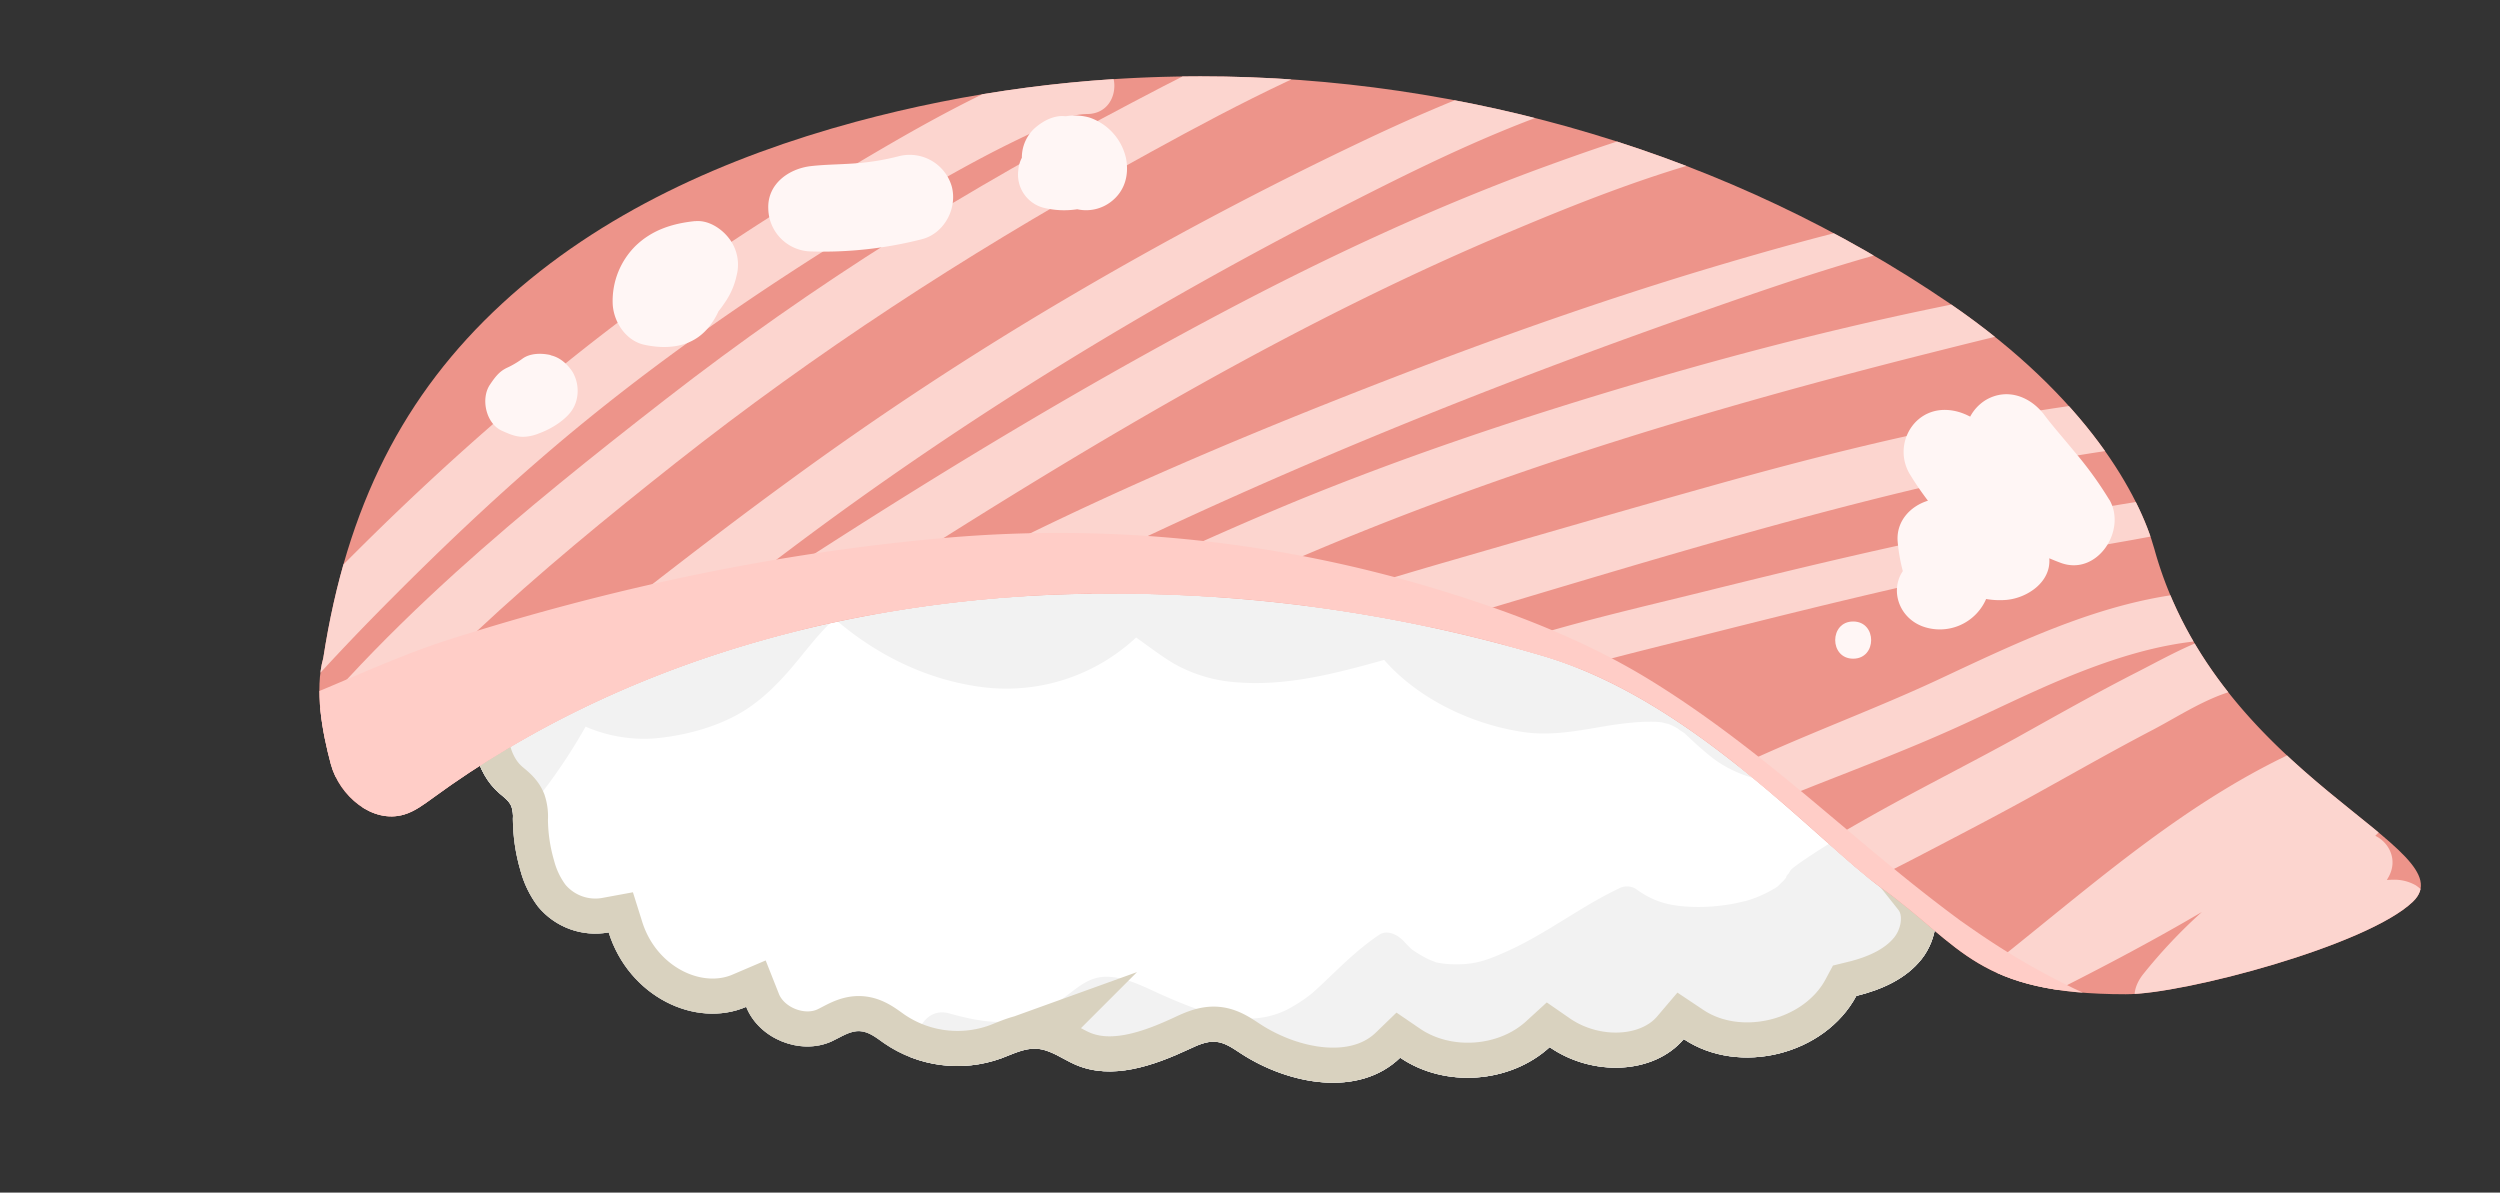 <svg xmlns="http://www.w3.org/2000/svg" xmlns:xlink="http://www.w3.org/1999/xlink" width="892.24" height="425.63" viewBox="0 0 892.24 425.63"><rect x="0" y="0" width="892.24" height="425.63" fill="#333333" stroke="none"/><defs><clipPath id="a" transform="translate(0)"><path d="M398.14,157.87c-30-23.87-78.37-19.78-103.9,8.79a48,48,0,0,0-71.37,27.44c-17.57-4.67-37.7,8.66-40.27,26.66-4.53,9.91-10.65,19.81-12.95,30.94s-.05,23.9,8.51,31.37c1.64,1.42,3.55,2.73,4.37,4.75a11.66,11.66,0,0,1,.52,4.41,66.22,66.22,0,0,0,2.65,18.3,37.46,37.46,0,0,0,6.29,13,26.49,26.49,0,0,0,25.23,9.24c7.19,22.88,30.94,34.34,49.09,26.57,4.5,11.42,19.35,17.41,30.52,12.31,3.29-1.5,6.48-3.86,10.1-3.63,3.25.2,5.94,2.45,8.61,4.32a46.12,46.12,0,0,0,41.76,5.39c4.11-1.53,8.21-3.69,12.58-3.45,5,.28,9.28,3.66,13.89,5.68,13,5.67,27.92.4,40.74-5.59,3-1.4,6.16-2.88,9.46-2.56s6,2.29,8.74,4.07c17.2,11.28,42.25,15.91,57,1.6,15.88,10.84,39.14,9.21,53.35-3.75,15.24,10.55,37.11,9.77,47.86-2.88,19.81,13.23,50.33,5.6,61.58-15.41,8.83-2.17,17.68-6,23.32-13.16S693,324.15,687.33,317c18.47-9.21,26.68-34.61,17.12-52.89a33.2,33.2,0,0,0,1-61.53c-.67-.29-1.78-2.06-3.44-2.69-9.69-19.08-32.86-30-53.8-25.62C632,155.11,600.93,150.68,580,164.55c-15.86-21.56-48-29.21-71.84-17.13-2.46,1.25-4.9,2.69-7.63,3.08-4.94.71-9.58-2.15-14-4.47a75.41,75.41,0,0,0-35.16-8.44c-19.44,0-38.95,7-53.19,20.28" fill="none"/></clipPath><clipPath id="b" transform="translate(0)"><path d="M305.25,43.51C259.2,56,214.27,76,179.17,108.37s-55.42,72.33-63.79,126.48c-3.18,11.38-.37,26.43,2.69,37.85s14.86,21.38,26.17,18c3.8-1.13,7-3.58,10.24-5.91,69.13-50.57,156.25-73.07,241.9-72.94A538.86,538.86,0,0,1,550.9,234.15c53.77,16,97.74,66.27,120.89,83,28.57,20.71,33.89,37.69,86.91,37.69,20.65,0,86.1-17.37,102.42-33,20-19.06-69.54-43.74-92.22-125.85-5.15-18.64-23.57-53.83-73-87.65C617.77,55,523.05,27.25,428.43,27.25A470,470,0,0,0,305.25,43.51" fill="none"/></clipPath><clipPath id="c" transform="translate(0)"><rect y="190.19" width="864" height="235.44" fill="none"/></clipPath></defs><title>toro</title><g clip-path="url(#a)"><path d="M705.48,202.6a33.2,33.2,0,0,1-1,61.53c9.56,18.28,1.34,43.68-17.12,52.89,5.65,7.13,4.17,18.11-1.48,25.24s-14.49,11-23.32,13.16c-11.25,21-41.77,28.64-61.58,15.41-10.75,12.65-32.62,13.43-47.86,2.88-14.21,13-37.47,14.59-53.35,3.75-14.78,14.31-39.83,9.68-57-1.6-2.72-1.78-5.51-3.77-8.74-4.07s-6.47,1.16-9.46,2.56c-12.82,6-27.78,11.25-40.74,5.58-4.61-2-8.86-5.39-13.89-5.67-4.38-.24-8.47,1.92-12.58,3.44a46.09,46.09,0,0,1-41.76-5.38c-2.67-1.87-5.36-4.12-8.62-4.32-3.61-.23-6.8,2.13-10.09,3.63-11.17,5.1-26-.89-30.52-12.31-18.16,7.77-41.9-3.69-49.09-26.57A26.49,26.49,0,0,1,192,323.51a37.46,37.46,0,0,1-6.29-13,66.27,66.27,0,0,1-2.65-18.3,11.66,11.66,0,0,0-.52-4.41c-.82-2-2.73-3.33-4.37-4.75-8.56-7.47-10.81-20.25-8.51-31.37s8.41-21,12.95-30.94c2.57-18,22.69-31.33,40.27-26.66a48,48,0,0,1,71.37-27.44c25.53-28.57,73.94-32.66,103.9-8.79,23.17-21.62,60.31-26.6,88.35-11.84,4.42,2.32,9.06,5.17,14,4.47,2.73-.39,5.17-1.83,7.63-3.08C532,135.34,564.1,143,580,164.55c21-13.87,52-9.45,68.28,9.73,20.94-4.33,44.11,6.55,53.79,25.63,1.67.63,2.78,2.4,3.45,2.69" transform="translate(0)" fill="#fff"/><path d="M705.48,202.6a33.2,33.2,0,0,1-1,61.53c9.56,18.28,1.34,43.68-17.12,52.89,5.65,7.13,4.17,18.11-1.48,25.24s-14.49,11-23.32,13.16c-11.25,21-41.77,28.64-61.58,15.41-10.75,12.65-32.62,13.43-47.86,2.88-14.21,13-37.47,14.59-53.35,3.75-14.78,14.31-39.83,9.68-57-1.6-2.72-1.78-5.51-3.77-8.74-4.07s-6.47,1.16-9.46,2.56c-12.82,6-27.78,11.25-40.74,5.58-4.61-2-8.86-5.39-13.89-5.67-4.38-.24-8.47,1.92-12.58,3.44a46.09,46.09,0,0,1-41.76-5.38c-2.67-1.87-5.36-4.12-8.62-4.32-3.61-.23-6.8,2.13-10.09,3.63-11.17,5.1-26-.89-30.52-12.31-18.16,7.77-41.9-3.69-49.09-26.57A26.49,26.49,0,0,1,192,323.51a37.46,37.46,0,0,1-6.29-13,66.27,66.27,0,0,1-2.65-18.3,11.66,11.66,0,0,0-.52-4.41c-.82-2-2.73-3.33-4.37-4.75-8.56-7.47-10.81-20.25-8.51-31.37s8.41-21,12.95-30.94c2.57-18,22.69-31.33,40.27-26.66a48,48,0,0,1,71.37-27.44c25.53-28.57,73.94-32.66,103.9-8.79,23.17-21.62,60.31-26.6,88.35-11.84,4.42,2.32,9.06,5.17,14,4.47,2.73-.39,5.17-1.83,7.63-3.08C532,135.34,564.1,143,580,164.55c21-13.87,52-9.45,68.28,9.73,20.94-4.33,44.11,6.55,53.79,25.63C703.7,200.54,704.81,202.31,705.48,202.6Z" transform="translate(0)" fill="none" stroke="#c9c9c9" stroke-miterlimit="10" stroke-width="9"/><path d="M730.15,229.62l1.76-1.79c7.05-7.25,7.1-22.56,4.13-31.53-2.36-7.15-8.39-15.86-15.77-8.27-11.84,12.17-21.4,20.81-35.51,30-13.92,9.06-28.54,16.16-44.92,15.8-8-.18-13.81-1.65-20.43-6.21.05,0-1.2-.9-1.75-1.29l-.59-.5c-1.09-1-2.15-2-3.24-3-3.05-2.83-6.2-5.82-9.89-7.82-15.36-8.34-33.69,0-49.81.68-10.16.44-19.5-2.26-28.68-6.41-9.89-4.46-16.91-9.19-23-17.49-2.41-3.28-5.46-3.28-8.88-2.32-16.88,4.73-34.34,9.41-52,8a35,35,0,0,1-17.26-5.54c-5.73-3.53-10.92-7.86-16.61-11.45-3.11-2-6.77,0-8.88,2.32-1.33,1.47-3.8,4-4.69,4.82,0,0-1.91,1.51-2.12,1.67-1.11.81-2.24,1.59-3.4,2.33A58.67,58.67,0,0,1,376,197.51a54.41,54.41,0,0,1-11.51,2,69.49,69.49,0,0,1-14.27-.46c-8.85-1.17-15.93-3.54-24.59-7.9a97.83,97.83,0,0,1-12.47-7.49c-1.52-1.08-3-2.21-4.46-3.37-.11-.12-1.78-1.53-1.89-1.63-.94-.86-1.85-1.74-2.76-2.63-2.11-2.08-5.8-4.54-8.88-2.33a103.1,103.1,0,0,0-19.56,19c-2.44,3-4.83,6-7.43,8.85-1.3,1.43-2.68,2.75-4,4.12l-.43.44a2.78,2.78,0,0,0-.29.22c-.88.68-1.77,1.35-2.7,2-7.33,5-16.23,7.73-25,8.84-10,1.27-18.25-.59-27-5.34-5-2.72-9.14,1.9-11.21,5.93-1.58,3.07-3.28,6.09-5,9.06-1.07,1.79-2.22,3.53-3.28,5.32-.11.16-.21.32-.31.48-.61.92-1.23,1.83-1.85,2.74a185,185,0,0,1-18.81,23.52c-1.77,1.85-3.59,3.66-5.47,5.4-.54.49-1.1,1-1.65,1.46-.28.22-1.47,1.22-1.69,1.39a59.87,59.87,0,0,1-11.66,7.27,40.32,40.32,0,0,1-4.23,1.66c.15-.08-1.73.36-2.22.43a25.58,25.58,0,0,1-3.15.27,30.36,30.36,0,0,1-4.68-.38c1.15.15.6.12-.12,0l-.55-.07.54.07a5.4,5.4,0,0,1-1-.27c-1.17-.52-2.32-1-3.45-1.63-8.75-4.76-13.48,10.2-14.17,16.1-1,8.3-.77,23.55,8,28.35,20.47,11.13,41.35-4.32,55.42-18.52A198.48,198.48,0,0,0,209,259.34a52.33,52.33,0,0,0,24.48,4.2c10.38-.89,22-3.91,31.06-9.25,7.78-4.62,14.17-11.3,19.86-18.23,2.76-3.35,5.43-6.77,8.34-10,1.36-1.5,2.76-3,4.22-4.35.19-.19.58-.55.91-.85,14.82,12.82,32.73,21.72,52.36,24.32a67.82,67.82,0,0,0,55.24-17.66c4.54,3.19,8.92,6.63,13.7,9.44a52.81,52.81,0,0,0,22.36,6.56c17.8,1.44,35.41-3.23,52.47-8,12.32,14.08,31.56,23.09,49.71,25.75,8.87,1.3,17.51-.1,26.26-1.61,4.21-.73,8.43-1.41,12.69-1.77a66.1,66.1,0,0,1,7.45-.31c.95,0,1.91.09,2.85.21.24,0,2.49.66,2.37.54a22.38,22.38,0,0,1,3.41,1.66,19.33,19.33,0,0,0,2.19,1.5l.06,0,0,0c3,2.86,6.1,5.71,9.35,8.34,7,5.69,15.8,8.68,24.75,9.73,17.62,2.07,35.8-5.08,50.69-13.94a183.7,183.7,0,0,0,21.12-14.8c-.45.82-.91,1.64-1.37,2.46l-.41.67c-.33.5-.92,1.39-1.06,1.58a80.6,80.6,0,0,1-6.51,8.14,22.28,22.28,0,0,1-6.71,5.08,34.18,34.18,0,0,1-4.44,1.92,12.3,12.3,0,0,1-2.63.8c-6.36,1.53,1,12.33-5,15C667.07,291.81,640,308.7,639,310.7c-.07.14-.39.64-.71,1.17a2.2,2.2,0,0,0-.85,1.35c-.24.31-.49.62-.75.92s-1.53,1.49-2,2-1.77,1.18-2.08,1.36a41.25,41.25,0,0,1-9.73,4.1c.16-.06-2.52.59-3.14.71q-2.84.59-5.72.91a64.58,64.58,0,0,1-11,.4c-7.45-.37-13-1.82-19.28-6.44a6.14,6.14,0,0,0-6.12,0c-13.82,6.59-26,16.21-40,22.45-7.18,3.2-11.42,4.74-19.28,4.52a31.5,31.5,0,0,1-5.31-.59l-.64-.12s0-.05-.35-.18c-.77-.3-1.54-.59-2.29-.93a46.42,46.42,0,0,1-5-2.89c-.32-.2-.77-.54-.93-.66-1-.88-1.87-1.85-2.76-2.8-2.09-2.24-5.8-4.38-8.88-2.32-6.55,4.38-12.26,9.85-17.93,15.29-1.38,1.32-2.75,2.64-4.16,3.92-.56.52-1.13,1-1.7,1.53l-.93.74a53.75,53.75,0,0,1-8.3,5.29c-14.39,7-30.08.93-43.63-5-6.27-2.75-13.82-6.94-20.85-6.83-5.18.08-8.73,2.7-12.59,5.7-5.5,4.26-12.08,8.54-19,9.84-8.08,1.53-16.39-.25-24.18-2.43-8.45-2.36-12.1,6.28-13.59,13.35-1.9,9-1.65,21.4,4.71,28.78,24.69,28.65,69.07,22.52,102.29,17.82,16.38-2.32,32.89-5.63,49.48-5.95,27.22-.54,54.41,1.41,81.61-.56,13-.93,26-2.15,39-3.38,13.34-1.27,26.73-3.09,39.46-7.47,5.34-1.84,7.56-10.76,8.23-17.33,2.94-1.06,5.85-2.2,8.7-3.43,27.66-12,44.55-37.22,59.93-61.85,4.24-6.79,3.93-17.85,2.38-25.18a38,38,0,0,0-1.92-6.26c11.46-18.4,16.09-39.57,11-60.59" transform="translate(0)" fill="#f2f2f2"/><path d="M705.48,202.6a33.2,33.2,0,0,1-1,61.53c9.56,18.28,1.34,43.68-17.12,52.89,5.65,7.13,4.17,18.11-1.48,25.24s-14.49,11-23.32,13.16c-11.25,21-41.77,28.64-61.58,15.41-10.75,12.65-32.62,13.43-47.86,2.88-14.21,13-37.47,14.59-53.35,3.75-14.78,14.31-39.83,9.68-57-1.6-2.72-1.78-5.51-3.77-8.74-4.07s-6.47,1.16-9.46,2.56c-12.82,6-27.78,11.25-40.74,5.58-4.61-2-8.86-5.39-13.89-5.67-4.38-.24-8.47,1.92-12.58,3.44a46.09,46.09,0,0,1-41.76-5.38c-2.67-1.87-5.36-4.12-8.62-4.32-3.61-.23-6.8,2.13-10.09,3.63-11.17,5.1-26-.89-30.52-12.31-18.16,7.77-41.9-3.69-49.09-26.57A26.49,26.49,0,0,1,192,323.51a37.46,37.46,0,0,1-6.29-13,66.27,66.27,0,0,1-2.65-18.3,11.66,11.66,0,0,0-.52-4.41c-.82-2-2.73-3.33-4.37-4.75-8.56-7.47-10.81-20.25-8.51-31.37s8.41-21,12.95-30.94c2.57-18,22.69-31.33,40.27-26.66a48,48,0,0,1,71.37-27.44c25.53-28.57,73.94-32.66,103.9-8.79,23.17-21.62,60.31-26.6,88.35-11.84,4.42,2.32,9.06,5.17,14,4.47,2.73-.39,5.17-1.83,7.63-3.08C532,135.34,564.1,143,580,164.55c21-13.87,52-9.45,68.28,9.73,20.94-4.33,44.11,6.55,53.79,25.63C703.7,200.54,704.81,202.31,705.48,202.6Z" transform="translate(0)" fill="none" stroke="#d9d2bf" stroke-miterlimit="10" stroke-width="25"/></g><g clip-path="url(#b)"><path d="M550.9,234.15c53.77,16,97.74,66.27,120.89,83,28.57,20.7,33.89,37.69,86.9,37.69,20.66,0,86.11-17.37,102.43-33,20-19.06-69.54-43.74-92.22-125.85-5.15-18.64-23.57-53.83-73-87.65C583.47,31.57,436.63,7.8,305.25,43.51,259.2,56,214.27,76,179.17,108.37s-55.42,72.33-63.79,126.48c-3.18,11.38-.37,26.43,2.69,37.85s14.86,21.38,26.17,18c3.8-1.13,7-3.58,10.24-5.91,69.13-50.57,156.25-73.07,241.9-72.94A538.86,538.86,0,0,1,550.9,234.15" transform="translate(0)" fill="#ed948a"/><path d="M825.19,180c-18.46-8.42-39.91-4.58-59.18-1.44-25,4.09-50.08,8-74.94,13.23-27.46,5.77-54.73,12.37-82,19.13-24.58,6.1-49.41,11.66-73.45,19.68a245.49,245.49,0,0,0-38.39,16.18c-10.89,5.82-22.9,12.52-26.95,25C468,278.93,479.5,284,482.73,277c4-8.71,15-13.16,23-17.38A230.7,230.7,0,0,1,538.08,246c22.06-7.61,44.83-13,67.43-18.69,50.66-12.86,101.35-25.17,152.87-34.14,10.27-1.79,20.48-4,30.86-5,6.82-.7,14.71-1.57,22-.59.34,3.07,3,6,6.86,5a20,20,0,0,0,7.12-2.81c3.07-2.17,4.18-7.78,0-9.69" transform="translate(0)" fill="#fcd5cf"/><path d="M805.68,224.22a49.47,49.47,0,0,0-7.24.74c3.72-5.06,1.56-14.15-6.58-14-35.18.68-68.15,16.62-99.4,31.26-30.91,14.48-63.63,25.22-93.36,42.18-12.84,7.33-25.88,17.1-29.36,32.3-1.22,5.29,3.65,11.65,9.5,9.5,4.72-1.73,5.94-5.06,6.7-8a7,7,0,0,0,.08-3.27c3.75-8.08,15.51-13.66,22.34-17.17,13.41-6.89,27.32-12.72,41.33-18.24,15.9-6.25,31.85-12.38,47.43-19.38,14.23-6.38,28.16-13.46,42.64-19.26,14.74-5.9,30.1-10.82,46-12.21-7.88,3.08-15.41,7.31-22.93,11.15-14.66,7.47-29,15.6-43.36,23.6C704.86,271.47,690,279,675.38,287c-7.47,4.07-14.84,8.3-22.18,12.6-7.17,4.2-15.11,8.29-21.17,14.05-5.78,5.5.39,13.64,7.23,12.42,8.22-1.48,16.34-6,23.82-9.56,7.09-3.41,14.1-7,21.08-10.61,14.23-7.42,28.48-14.8,42.52-22.58,13.84-7.66,27.58-15.5,41.61-22.82,11.28-5.9,24.28-15,37.39-15.32,13.46-.33,13.51-21.28,0-20.95" transform="translate(0)" fill="#fcd5cf"/><path d="M883.6,321.41a45.86,45.86,0,0,1-10-1.43c-.59-.13-6.7-1.53-9-2.1a23.91,23.91,0,0,0-2.4-1.9,15.4,15.4,0,0,0-8.34-2q-1,0-2,.09l.67-1.19c3.3-6.06.13-12.17-4.8-14.59,1.41-1.39,2.78-2.8,4.1-4.26,5.38-5.95,12.89-15.4,9.25-24.07-2.24-5.36-6.76-8.76-12.86-7.3a60.93,60.93,0,0,0-14.33,5.52c-3.31-2.84-8-3-12.15-1.11-39.85,17.82-72.25,46.44-106,73.43-3.9,3.13-3.65,9.77-.8,13.35,3.28,4.11,8.47,5,13.12,2.62,19.52-9.78,39-19.92,57.8-31a186.87,186.87,0,0,0-21.06,22.33c-2.9,3.74-4.19,8.3-1.63,12.68,2.17,3.71,7.56,6.46,11.81,4.81a204.5,204.5,0,0,0,40.06-21.14c2.54,4.28,8.12,6.42,14,3.82,5.33-2.33,10-5.87,15-8.91a69,69,0,0,1,6.42-3.49c1.83-.83,1-.38,1.5-.36,3.5,2.34,8.4,3.35,11.93,4.12,7.59,1.65,14.4.6,22-.66,9.92-1.66,7.35-17.3-2.34-17.27" transform="translate(0)" fill="#fcd5cf"/><path d="M810.76,139.2c-67.52.59-133.86,15.68-198.56,33.81-31.57,8.84-63.05,18-94.55,27.11-31,8.94-61.92,18.5-91.8,30.79a469,469,0,0,0-43.18,20.46c-10.54,5.66-24.75,13.41-25.57,26.84-.46,7.58,10.85,10.51,14.33,3.88a12.64,12.64,0,0,1,2.88-3,62,62,0,0,1,6-3.87c4.33-2.63,8.84-4.93,13.38-7.16,12.16-6,24.3-11.84,36.81-17,28.45-11.83,57.91-21.1,87.43-29.84C579.29,203,640.66,183.85,703.2,170c35.42-7.86,71.23-13.41,107.56-14.29,10.59-.26,10.65-16.59,0-16.5" transform="translate(0)" fill="#fcd5cf"/><path d="M816.84,99.15c-37.19-8-75.58.83-112.18,7.93-41.63,8.06-82.78,18.54-123.41,30.63s-80.88,25.57-120,41.67a1253,1253,0,0,0-113.38,53.91c-17.9,9.56-35.81,19.26-53.45,29.29-17.07,9.7-32.87,20.66-43.52,37.5-4.57,7.23,5.95,15.38,11.86,9.15,10.71-11.3,24.89-19.87,38.29-27.59,14.91-8.58,30.22-16.53,45.33-24.76,35.74-19.47,72-38,109.24-54.38,74.88-32.86,154.12-56.62,233.31-76.56,20.59-5.19,41.29-10.35,62.16-14.27,20.61-3.88,42.21-6.43,63-2.31,6.64,1.32,9.51-8.78,2.82-10.21" transform="translate(0)" fill="#fcd5cf"/><path d="M729,69.05c-38.8,4.34-76.44,14.09-113.8,25.12-38.33,11.31-76,24.49-113.32,38.81-72.62,27.9-144.77,58.88-211.43,99.24a642,642,0,0,0-54.3,36.36c-17.37,13.09-35.13,26.47-51,41.32-6.72,6.28,1.89,17.1,9.71,12.59,16.33-9.41,30.8-22,45.85-33.31,15.21-11.41,30.74-22.19,46.87-32.27A1085.36,1085.36,0,0,1,387.89,201.7c69.82-34,142.25-63.31,215.47-89.06C644.12,98.31,685.91,83.75,729,78.75c6.12-.71,6.21-10.4,0-9.7" transform="translate(0)" fill="#fcd5cf"/><path d="M677.67,35.12c-21.1,1.82-42.34,2.16-63.25,5.81C593.35,44.6,572.74,51.73,552.68,59,512.89,73.44,474.41,91.34,437,111.12c-76.22,40.3-148.91,87.14-220.21,135.52,22-17.31,43.91-34.62,66.28-51.39C344.69,149,410.42,108.9,479,73.84c37.19-19,75.23-37.63,116.59-45.4,9.31-1.75,5.32-15.75-3.9-14.15C554,20.84,519.37,34.61,485,51q-53.65,25.54-104.91,55.8-50.93,30-98.73,65c-32.78,23.89-64.49,49.22-96.46,74.18-15,11.7-30.15,23.07-45.53,34.26-15,10.92-28.75,22.53-35.46,40.35-2.36,6.26,3.87,10.36,9.19,9.37-.28.42-.57.83-.84,1.25-5.3,8.29,6.52,16.9,13.37,10.31a415.76,415.76,0,0,1,41.54-35.53c15.54-11.47,31.61-22.25,47.51-33.22,35.39-24.4,71.1-48.36,107.37-71.44,70.23-44.71,142.56-87.73,219.58-119.77C563,72.58,584.9,64,607.18,57.67c23-6.5,46.87-7.89,70.49-10.36,7.68-.81,7.87-12.87,0-12.19" transform="translate(0)" fill="#fcd5cf"/><path d="M495.54.16c-16.05-1.45-32.17,7.5-46.34,14-15.35,7-30.37,14.64-45.28,22.52C375.05,51.88,346.63,68,319,85.36q-42,26.48-81.28,57c-25.58,19.88-50.94,40.11-75,61.86-13.35,12.1-26.29,24.66-38.54,37.88-11.15,12-24.19,24.26-28.12,40.77-2.18,9.15,11.35,15.86,15.85,6.68,5.86-11.95,16.21-21.09,25.06-30.79,10.48-11.51,21.5-22.53,32.86-33.17,22.77-21.32,46.93-41.11,71.4-60.44C291,125.86,344,91.39,399.36,60.55,415.14,51.76,431,43.05,447.13,35Q459,29.07,471.08,23.7c7.87-3.5,15.62-7.61,24.46-6.81,10.73,1,10.66-15.77,0-16.73" transform="translate(0)" fill="#fcd5cf"/><path d="M388.14,20.72c-13.76.06-26.74,7.61-38.79,13.54s-23.51,12.34-35,19.05c-22.74,13.31-45.18,27.16-66.83,42.18-43.19,30-83,64.16-120.24,101.26-10.83,10.79-21.45,21.81-31.74,33.13-7.35,8.09-19.93,18.33-14.74,30.39,2.73,6.32,11.36,4.57,14.53,0a13.54,13.54,0,0,1-1.78,2.17,10.53,10.53,0,0,1,1.07-.73,16.59,16.59,0,0,0,2.81-2.28c1.47-1.46,2.7-3.26,4-4.85,3.67-4.37,7.53-8.58,11.37-12.79q12.91-14.1,26.43-27.65c17.81-17.92,36.13-35.35,55.3-51.83,37-31.82,77-59.31,118.66-84.61,12.43-7.54,25-14.94,37.84-21.72,6.13-3.24,12.35-6.29,18.64-9.23,5.85-2.73,11.79-6,18.4-6.06,12.84-.12,12.87-20,0-20" transform="translate(0)" fill="#fcd5cf"/><g clip-path="url(#c)"><path d="M525.23,276.77l-.79-.29c-2.29-.79-5.35-1.49,1.1.42l-.09,0-.22-.09" transform="translate(0)" fill="#ffcdc7"/><path d="M849.21,372.54c-7.26-3.18-14.27-5.94-22.19-7a208.77,208.77,0,0,0-25.33-2.08c-10.83-.18-21.66.11-32.44-.81A103.15,103.15,0,0,1,753,358.24c-1.11-.39-2.21-.81-3.31-1.21-3.1-1.34-6.19-2.67-9.23-4.11a257.47,257.47,0,0,1-33.5-19.3c-2.41-1.62-4.78-3.29-7.15-4.94-1.26-.94-2.53-1.87-3.78-2.81q-7.72-5.81-15.22-11.85c-9.69-7.8-19.15-15.84-28.66-23.83-20-16.86-40.55-33.51-63.11-47.39-23.49-14.45-49.63-24.45-76.29-32.53A463.87,463.87,0,0,0,337.8,191.93c-60.65,5.29-120.08,18-177.68,36.38-17.15,5.49-33.33,13.08-49.9,19.87l-1.84.75c-1.61.62-3.22,1.25-4.84,1.85-4.31,1.59-8.65,3.11-13,4.5a162.57,162.57,0,0,1-22.15,5.51c-2.23.17-4.46.25-6.69.21-.2-.84-.39-1.69-.55-2.54-1.35-6.87-8.18-14.12-14.4-17.53-6.71-3.68-16.61-5.24-24.14-3-17.3,5.25-25,19.88-21.87,36.09C5,295.85,23.33,314.22,46.87,318.13c20.76,3.46,41.64-.28,61.38-6.63,18.35-5.91,36-13.61,53.63-21.15,2-.86,4-1.7,6.06-2.54,1.34-.47,2.67-.94,4-1.37q22-7.19,44.38-13.27a771.47,771.47,0,0,1,99.9-20.32c36.29-4.31,72.55-5.77,108.93-1.63a469.41,469.41,0,0,1,85.36,20.25q5.34,1.8,10.62,3.73c1.09.4,2.19.86,3.29,1.28l.79.29c.35.13.71.25,1.07.35l-.76-.22c6.38,2.71,12.62,5.72,18.71,9s11.75,6.62,17.41,10.24q3.51,2.25,6.93,4.58,2.05,1.4,4.09,2.82l.71.51c45.08,33.84,84.64,76,137.06,100.3a286.53,286.53,0,0,0,27.64,11.09c10.15,3.48,20.63,5,31.38,5.92,15.24,1.33,30.59.08,45.81,1.44,3.51.53,7,1.13,10.44,1.94,14.81,3.5,30-3.37,36-16.53,5.43-12.07,1.3-29.6-12.48-35.65M61,260.84l-1-.32c-.76-1.06-.42-1.62,1,.32" transform="translate(0)" fill="#ffcdc7"/></g></g><path d="M752.8,178.37a133.86,133.86,0,0,0-12.38-17.11c-3.49-4.26-8.29-9.76-10.68-13-4.93-6.66-13.31-10-21-5.51a15.56,15.56,0,0,0-5.59,5.94l-1.07-.52c-6.17-2.89-13.27-2.69-18.33,2.37a15.42,15.42,0,0,0-2.36,18.33,107.61,107.61,0,0,0,6.69,9.83c-6.2,1.91-11.29,7.19-10.83,14.39a62.86,62.86,0,0,0,1.86,10.73c-4.63,6.85-1.4,16.67,7.18,19.78a18,18,0,0,0,22.55-9.82,28.47,28.47,0,0,0,7.24.32c7.35-.65,16-6.31,15.3-14.85,1.35.57,2.71,1.13,4.11,1.64,13,4.79,23.69-11.66,17.33-22.55" transform="translate(0)" fill="#fff6f5"/><path d="M661.39,221.81c-8.54,0-8.56,13.27,0,13.27s8.55-13.27,0-13.27" transform="translate(0)" fill="#fff6f5"/><path d="M320.75,55.76a86.32,86.32,0,0,1-14.37,2.45c-5.63.5-11.34.44-16.95,1.07-7.89.9-15.62,6.37-15.23,15.23a15.56,15.56,0,0,0,15.23,15.23,142.36,142.36,0,0,0,39.49-4.34c8.06-2,12.89-11.05,10.74-18.91a15.63,15.63,0,0,0-18.91-10.73" transform="translate(0)" fill="#fff6f5"/><path d="M248.07,78.91c-8,.83-15.26,3.1-21.19,8.8a27.63,27.63,0,0,0-8.22,20.52c.2,6.46,4.6,13.36,11.28,14.81,7.6,1.65,15.87,1.09,21.65-4.77a25.23,25.23,0,0,0,4.84-7.18c.37-.44.72-.9,1.07-1.38.6-.84,1.2-1.71,1.77-2.58a26.78,26.78,0,0,0,3.62-8.77A15.39,15.39,0,0,0,260.13,85c-2.7-3.5-7.38-6.54-12.06-6.06" transform="translate(0)" fill="#fff6f5"/><path d="M196.55,126.73c-3.23-.74-7.37-.75-10.15,1.33a33.69,33.69,0,0,1-4.25,2.62c-.65.35-1.34.61-2,1-2.34,1.3-3.88,3.5-5.33,5.67-3.32,5-1.36,13.83,4.29,16.37,2.49,1.11,4.8,2.18,7.6,2.18a15.53,15.53,0,0,0,5.53-1.18,30.39,30.39,0,0,0,7.42-3.9c2.85-2.13,5.07-4.3,6.05-7.87a13.45,13.45,0,0,0-1.32-10.14c-1.82-2.81-4.52-5.29-7.87-6" transform="translate(0)" fill="#fff6f5"/><path d="M388.67,41.9a19.45,19.45,0,0,0-8.07-.44,5.35,5.35,0,0,1-.69,0c-4-.35-8,1.89-10.86,4.5a14.21,14.21,0,0,0-4.35,10.34,11.46,11.46,0,0,0-1.27,4.45,12.21,12.21,0,0,0,8.82,13.35,30.74,30.74,0,0,0,12.22.58,14.57,14.57,0,0,0,12.1-2.72c4.9-3.78,6.46-9.55,5.29-15.51A19.92,19.92,0,0,0,388.67,41.9" transform="translate(0)" fill="#fff6f5"/></svg>